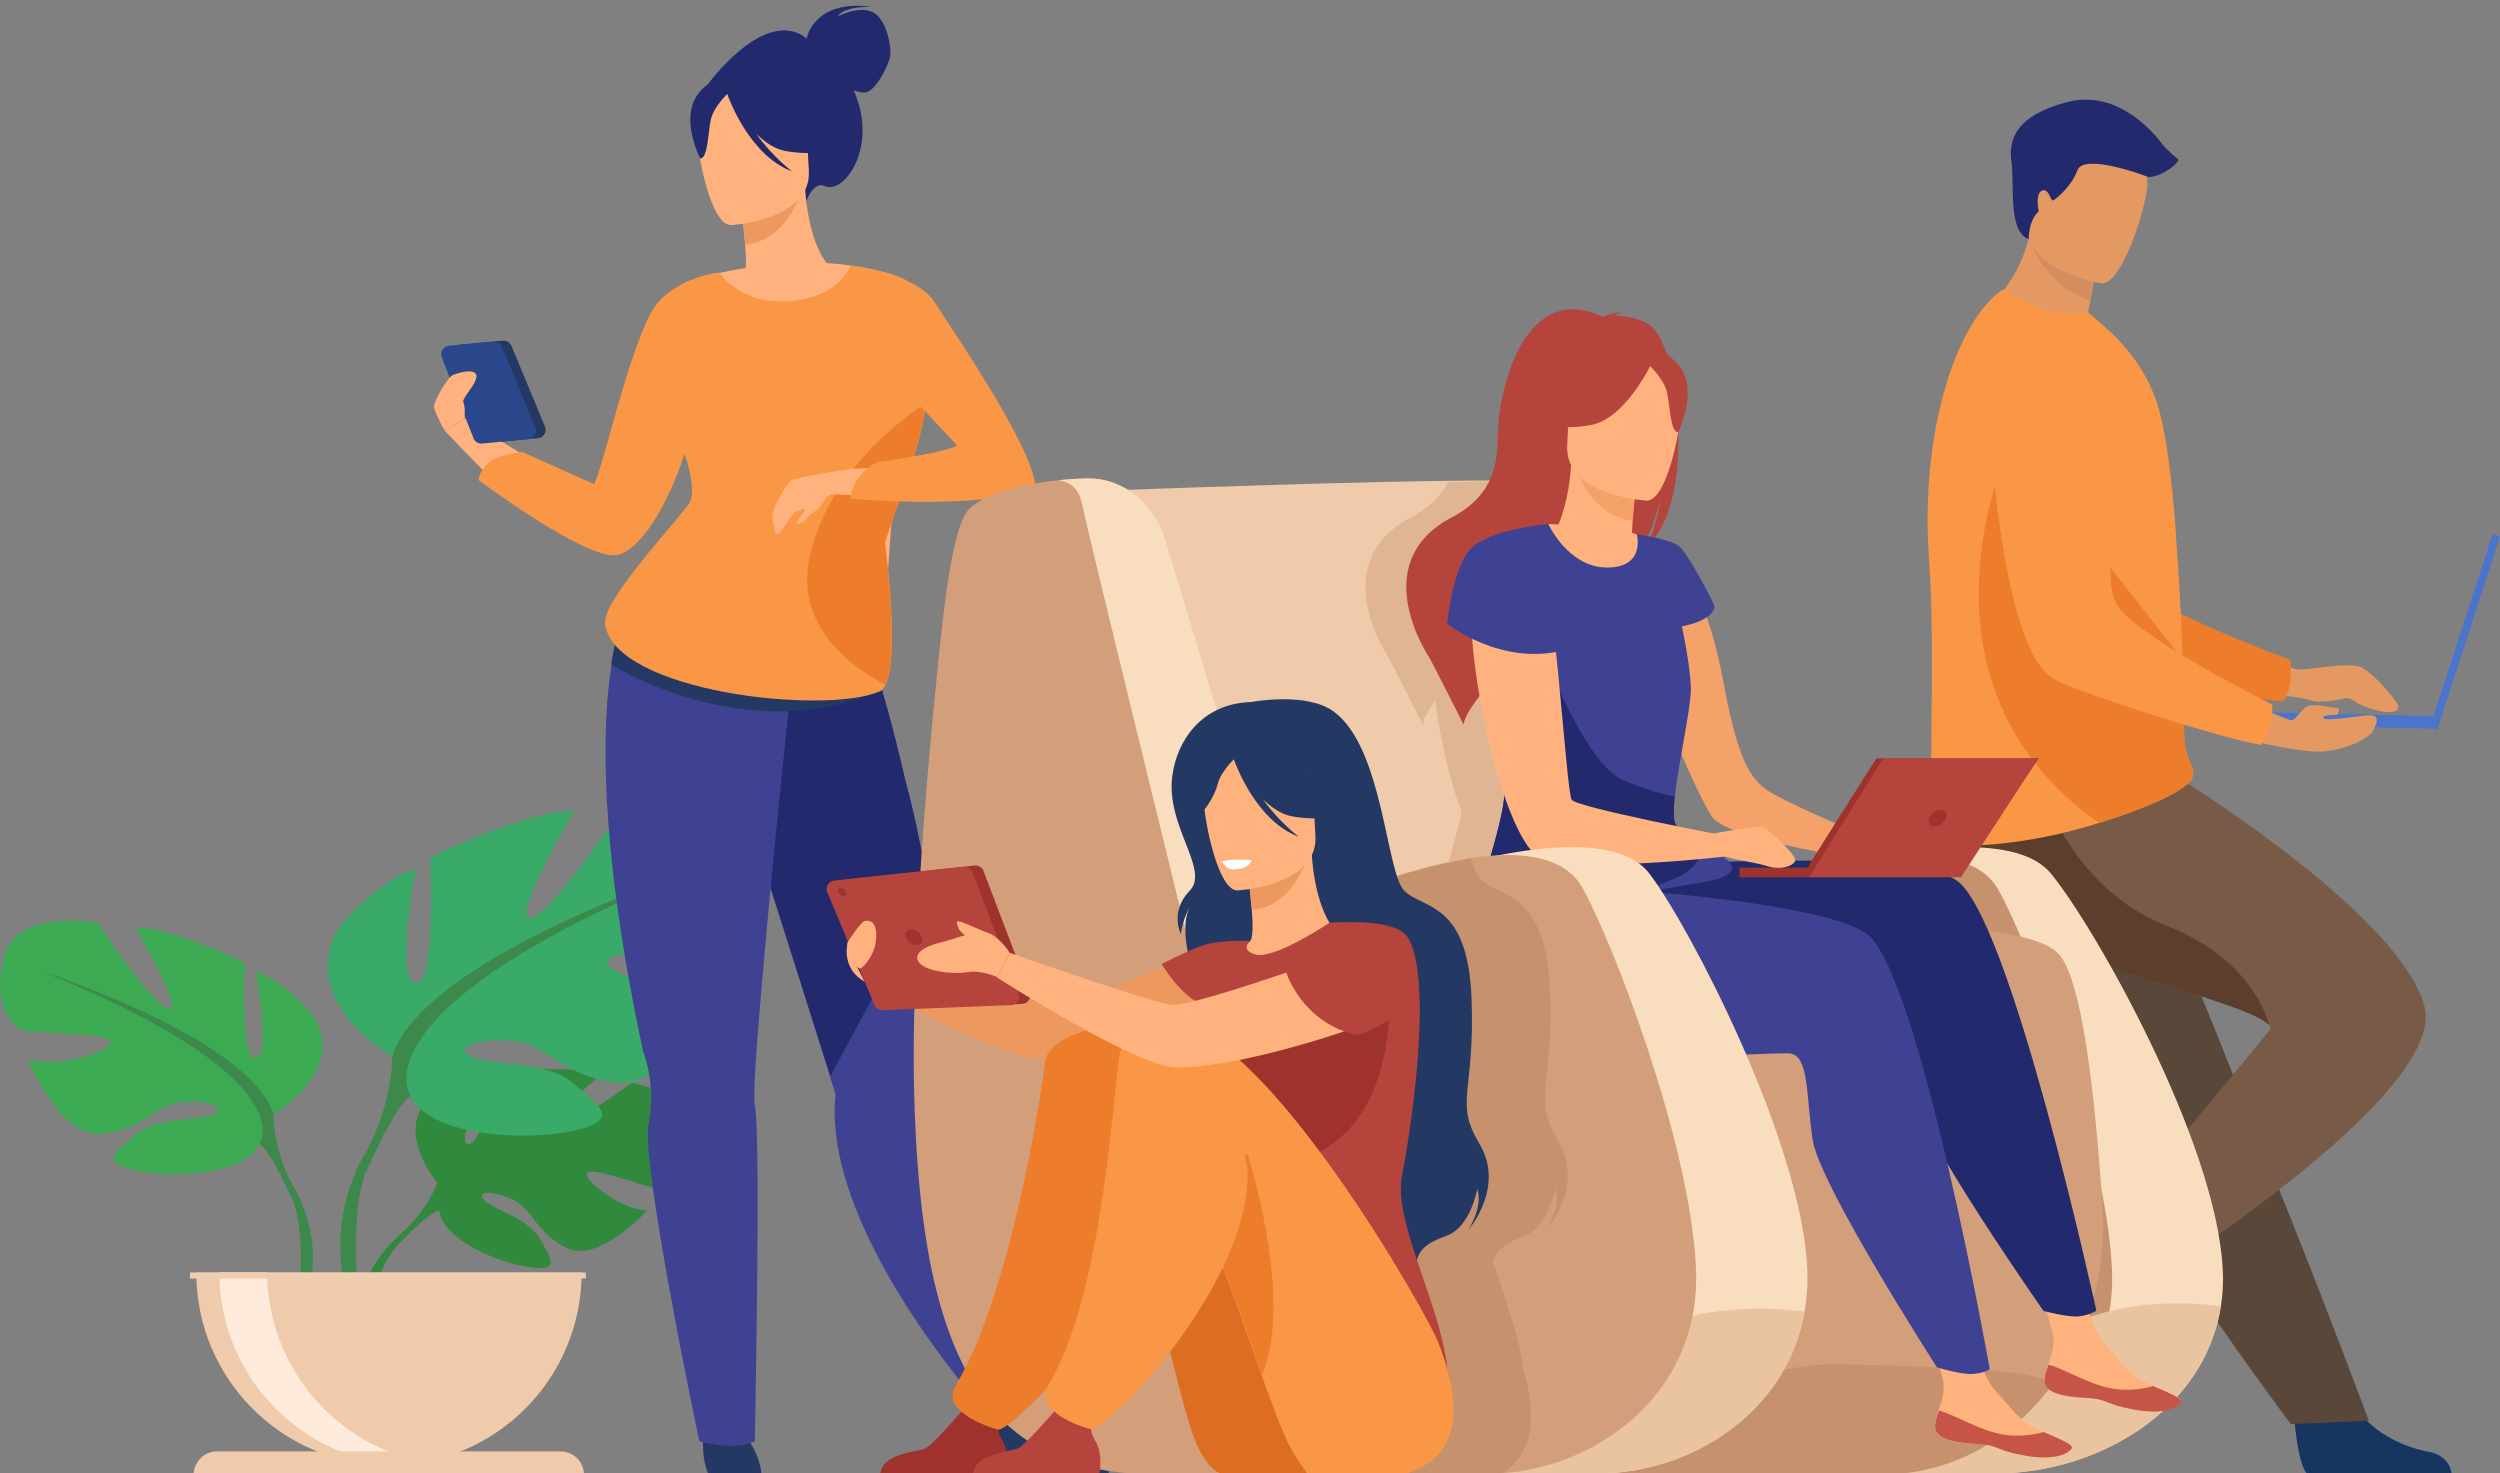 <?xml version="1.0" encoding="utf-8"?>
<!-- Generator: Adobe Illustrator 21.0.0, SVG Export Plug-In . SVG Version: 6.00 Build 0)  -->
<svg version="1.1" id="Layer_1" xmlns="http://www.w3.org/2000/svg" xmlns:xlink="http://www.w3.org/1999/xlink" x="0px" y="0px"
	 viewBox="0 0 833 490.8" style="enable-background:new 0 0 833 490.8;" xml:space="preserve">
<rect x="0" y="0" width="833" height="490.8" fill="#808080" stroke="none"/>
<style type="text/css">
	.st0{fill:#31893E;}
	.st1{fill:#3CAA53;}
	.st2{fill:#3D894B;}
	.st3{fill:#39AA67;}
	.st4{fill:#EFCBAB;}
	.st5{fill:#FFEBDC;}
	.st6{fill:#EFCDAF;}
	.st7{fill:#163560;}
	.st8{fill:#E49963;}
	.st9{fill:#ED7D2B;}
	.st10{fill:#594739;}
	.st11{fill:#775B46;}
	.st12{fill:#5B3E2B;}
	.st13{fill:#F99746;}
	.st14{fill:#D68D5D;}
	.st15{fill:#4A75CB;}
	.st16{fill:#23296D;}
	.st17{fill:#233862;}
	.st18{fill:#3F4293;}
	.st19{fill:#FFB27D;}
	.st20{fill:#ED985F;}
	.st21{fill:#2B478B;}
	.st22{fill:#F9DDBF;}
	.st23{fill:#C6916D;}
	.st24{fill:#EAC3A0;}
	.st25{fill:#E0B594;}
	.st26{fill:#D39E7A;}
	.st27{fill:#F4A269;}
	.st28{fill:#C65447;}
	.st29{fill:#B5453C;}
	.st30{fill:#9E332E;}
	.st31{fill:#DD6D22;}
	.st32{fill:#FFFFFF;}
</style>
<g>
	<path class="st0" d="M145.7,394.1c0,0-15.6-18.2-1-29.8c0,0,10.7-6.5,19.4-6c0,0-12.4,20.7-8.4,22.8c4,2.1,12.1-24.1,12.1-24.1
		s24.4-2.4,32.2,1.4c0,0-20.8,17-16.4,18.1c4.4,1,26.9-15.7,26.9-15.7s22.7,3.9,21.5,17.7c-1.2,13.8-9,18.1-12.5,17.7
		c-3.4-0.4-23.5-8-24-5.2c-0.4,2.8,11.7,12,20.1,12.4c0,0-16,17.6-26.6,12.5s-11.5-13.2-18.2-16.2c-6.6-3-12.3-3-9.5,0.1
		c2.7,3.1,14.7,6.1,18.5,12.8c3.8,6.7,7.2,11.2-3.8,9.6c-11-1.7-28.9-9.7-29.6-18.9C145.7,394.1,145.7,394.1,145.7,394.1z"/>
	<g>
		<path class="st0" d="M220.9,378.9c0,0-61.6-2.4-75.2,15.2c0,0-3,9-12.3,17.2l-1.4,3.9c0,0,10.7-11.3,14.5-11.9
			C146.5,403.3,140.6,381.5,220.9,378.9z"/>
		<path class="st0" d="M133.5,411.3c0,0-13.2,9.8-14.1,27.2l2.4,0.2c0,0,4.2-18.1,11.9-25.1C141.2,406.6,133.5,411.3,133.5,411.3z"
			/>
	</g>
</g>
<g>
	<path class="st1" d="M91.1,371.2c0,0,24.8-13.9,13.3-32.8c0,0-9.3-11.6-19.2-14.6c0,0,5.3,28.2,0,28.8c-5.3,0.7-3.6-31.8-3.6-31.8
		s-26.2-12.6-36.4-11.6c0,0,16.2,27.5,10.9,26.8s-23.5-28.5-23.5-28.5s-26.8-5-31.1,10.9c-4.4,16,2.5,24,6.5,25s29.5,0.7,28.8,4
		S18.9,356,9.3,353c0,0,10.6,26.2,24.5,24.8c13.9-1.3,18.2-9.9,26.8-10.6s14.9,1.7,10.6,4s-18.9,0.8-25.8,6.7
		c-7,5.9-12.6,9.6,0.3,12.2c12.9,2.7,36.1,1,40.7-8.9C91.1,371.2,91.1,371.2,91.1,371.2z"/>
	<g>
		<path class="st2" d="M13.6,323.5c0,0,69.6,22.5,77.5,47.7c0,0-0.3,11.3,6.6,24.2v5c0,0-7.3-16.9-11.3-19.2
			C86.5,381.1,102.1,359.3,13.6,323.5z"/>
		<path class="st2" d="M97.8,395.4c0,0,10.7,16.3,4.6,36.1l-2.8-0.7c0,0,2.7-21.8-2.9-32.8S97.8,395.4,97.8,395.4z"/>
	</g>
</g>
<path class="st3" d="M130.7,352c0,0-32.8-18.3-17.5-43.2c0,0,12.2-15.3,25.3-19.2c0,0-7,37.1,0,38s4.8-41.9,4.8-41.9
	s34.5-16.6,48-15.3c0,0-21.4,36.2-14.4,35.4c7-0.9,31-37.6,31-37.6s35.4-6.6,41,14.4c5.7,21-3.5,31.4-8.7,32.8
	c-5.2,1.3-38.9,0.9-38,5.2c0.9,4.4,23.6,11.4,36.2,7.4c0,0-14,34.5-32.3,32.8s-24-13.1-35.4-14s-19.7,2.2-14,5.2
	c5.7,3.1,24.9,1,34.1,8.8c9.2,7.8,16.6,12.6-0.4,16.1s-47.6,1.3-53.7-11.8C130.7,352,130.7,352,130.7,352z"/>
<g>
	<path class="st2" d="M232.9,289.1c0,0-91.7,29.7-102.2,62.9c0,0,0.4,14.8-8.7,31.9v6.6c0,0,9.6-22.3,14.8-25.3
		C136.8,365.1,116.3,336.3,232.9,289.1z"/>
	<path class="st2" d="M121.9,383.9c0,0-14.1,21.5-6.1,47.6l3.6-1c0,0-3.5-28.8,3.9-43.3C130.8,372.8,121.9,383.9,121.9,383.9z"/>
</g>
<path class="st4" d="M129.6,488.2c35.4,0,64.2-28.7,64.2-64.2H65.4C65.4,459.5,94.1,488.2,129.6,488.2z"/>
<path class="st5" d="M145.3,487.7c-2.6,0.3-5.3,0.5-8,0.5c-35.4,0-64.2-28.7-64.2-64.2H89C89.2,456.8,113.7,483.8,145.3,487.7z"/>
<path class="st4" d="M194.6,491.5H64.5l0,0c0-4.4,3.5-7.9,7.9-7.9h114.3C191.1,483.6,194.6,487.1,194.6,491.5L194.6,491.5z"/>
<rect x="63.3" y="424" class="st6" width="131.9" height="2"/>
<path class="st7" d="M764.2,469.7c0,0,1.3,21.4,5.5,21.8c0.6,0,21,0,21,0l26.2-0.2c0,0-0.2-6.3-7.8-7.6c-7.6-1.3-20.4-6.7-25.1-16.8
	C779.1,456.3,764.2,469.7,764.2,469.7z"/>
<path class="st8" d="M750.3,216.1c0,0,12.3,7,15.8,7s17-2.6,20.8-0.7c3.8,1.9,10.6,9.7,11.9,12.2c2.3,4.6-9.3,2.6-14.8-1.3
	c-0.8-0.6-1.8-0.8-2.7-0.6c-2.8,0.6-8.7,1.7-11.6,0.6c-3.8-1.4-24-3-24-3L750.3,216.1z"/>
<path class="st9" d="M656.3,120.5c0,0,12.8,91,34,99.1c10.5,4,56.7,13.1,70.4,14.1c0,0,3.3-2.7,2.5-13.8c0,0-48.4-17.8-55.3-27.4
	c-10.2-14.4,6.4-58.8-6.5-72.3C688.5,106.6,666.9,100.8,656.3,120.5z"/>
<path class="st10" d="M660.6,312.2c3.7,6.3,8.1,12.3,12.5,17.9c13.8,17.4,28.7,31.7,31.3,45.2c0.5,2.7,1.3,5.6,2.4,8.7
	c1.1,3.1,2.4,6.4,4,9.7c5.8,12.7,14.6,26.9,23.3,39.8c15.1,22.3,29.2,41,29.2,41l26-1.1c-1-2.6-12.4-33.4-27.5-71.1
	c-6.2-15.3-12.7-31.6-19-47.3c-0.8-2.1-1.7-4.2-2.5-6.3c-1.9-4.8-3.8-9.5-5.7-14.1C720.4,299.2,709,271,709,271s-56.9-21.6-62.8-7.6
	C641.4,275,645.3,286.3,660.6,312.2z"/>
<path class="st7" d="M704,408.5c0,0-18.1,11.6-16.3,15.4c0.2,0.5,10.2,18.4,10.2,18.4l12.9,22.8c0,0,5.4-3.2,2.9-10.5
	c-2.6-7.3-4.1-21.1,2.5-30.1C723,415,704,408.5,704,408.5z"/>
<path class="st11" d="M712.9,428.9c0,0-11.3-10-13.3-17.3c0,0,46.5-55.8,56.6-68.3c0.5-0.6,0.3-1.2-0.3-1.9
	c-7.6-8.6-92.3-26.1-103.4-43.3c-3.8-5.9-6-11.6-7.2-16.5c-2.5-10.5-0.5-17.8-0.5-17.8l84.6-2.4c0,0,70.4,43.9,78.4,73.8
	C815.9,365.1,712.9,428.9,712.9,428.9z"/>
<path class="st12" d="M756,341.5c-7.6-8.6-92.3-26.1-103.4-43.3c-3.8-5.9-6-11.6-7.2-16.5V271l36-5.7c0,0,10.2,31.4,40.4,43.1
	C750.1,319.5,755.4,339,756,341.5z"/>
<path class="st8" d="M706.3,114.8c-17.1,4.4-45.5-11.4-45.5-11.4s11-7.4,15.1-23.7c0.2-0.8,0.4-1.7,0.6-2.5c1.8-0.4,5.2-1.1,8.8-1.9
	L698.4,87c0,0-0.3,4.9-1.9,13.2c-0.3,1.5-0.6,3-1,4.7C702.5,109.2,706.3,114.8,706.3,114.8z"/>
<path class="st13" d="M642.7,185.7c2.5,33-0.8,83.1,2,91.8c2.4,7.5,29.7,3,40.7,0.5c4-0.9,8.9-2.2,14-3.8
	c14.1-4.4,29.5-10.6,31.1-15.2c0.1-0.2,0.1-0.4,0.2-0.5c0.2-0.7,0.1-1.3,0-1.9c-0.5-2.4-2.7-4.9-2.9-10.7
	c-0.3-6.5-0.2-14.2-0.5-22.5c0-0.9,0-1.9-0.1-2.9v-0.3c0-0.2,0-0.4,0-0.5c-0.2-9.2-0.7-18.9-1.3-28.5c-0.4-6-0.8-12-1.2-17.7
	c-1.2-14.8-2.9-27.9-5.1-36.2c-3.6-13.5-11.5-22.4-18.7-28.8l-5.2-4.5c-5.8,1.3-12.7,0.4-18.9-2.5c-6.7-3.2-9-5.5-10.2-4.6
	C651,108.7,639.9,145.4,642.7,185.7z"/>
<path class="st9" d="M699.4,274.2c14.1-4.4,29.5-10.6,31.1-15.2c0.1-0.2,0.1-0.4,0.2-0.5c0-0.6,0-1.3,0-1.9
	c-0.5-2.4-2.7-4.9-2.9-10.7c-0.3-6.5-0.2-14.2-0.5-22.5c0-0.9,0-1.9-0.1-2.9v-0.3c0-0.2,0-0.4,0-0.5l-57-72.6
	C670.1,147,631.8,226.7,699.4,274.2z"/>
<path class="st14" d="M698.4,87c0,0-0.3,4.9-1.9,13.2c-12.8-4.1-18.6-15.7-20.5-20.5c0.2-0.8,0.4-1.7,0.6-2.5
	c1.8-0.4,5.2-1.1,8.8-1.9L698.4,87z"/>
<path class="st8" d="M700.1,94.4c0,0-27.8-4.6-24.7-21.9c3.2-17.3,1.7-29.5,19.6-27.3c17.9,2.2,20.1,9.5,20.5,15.5
	C715.9,66.6,707.4,95.1,700.1,94.4z"/>
<g>
	
		<rect x="787.5" y="209.2" transform="matrix(0.309 -0.951 0.951 0.309 367.337 926.617)" class="st15" width="67.6" height="2.6"/>
	
		<rect x="774.6" y="204.7" transform="matrix(2.135104e-02 -1 1 2.135104e-02 520.043 1011.535)" class="st15" width="4.2" height="70.9"/>
</g>
<path class="st8" d="M742.6,245c0,0,22.8,6,31.3,5.4s15.6-4.7,16.7-6.8c1.1-2.1,3.3-5.9-2.5-5.2s-13.8,1.9-14,0.8
	c-0.2-1.1,4.7-1,4.7-1s1.5-2.2-0.4-2.3s-7.4-1.6-9.5-0.6s-4,4.8-5.5,4.7c-1.5-0.2-19.1-7.9-19.1-7.9L742.6,245z"/>
<path class="st13" d="M661.9,124.2c0,0,2.7,91.8,22.9,102.3c10,5.1,54.9,19.3,68.4,21.7c0,0,3.6-2.3,4-13.4c0,0-46.2-23-51.9-33.4
	c-8.6-15.4,12.8-57.7,1.5-72.6C695.5,114,674.7,105.8,661.9,124.2z"/>
<path class="st16" d="M676,79.7c0,0-0.3-5.9,3.3-9.3c0,0-1.3-5.9,1.1-6.9c2.4-1,2.8,4,3.9,3.2c1.1-0.8,5.9-4.5,7.9-10
	c2.1-5.5,20.9,1.2,23.1,2.1c2.2,1,9.3-2.6,10.6-5.6c0,0-3.9-3.1-5.7-5.5S706.1,29.5,688.8,34s-19.6,12.7-18.6,19.8
	C671.3,60.9,668.9,77.3,676,79.7z"/>
<path class="st17" d="M152.7,114.9l14.9-1.4c1.2-0.1,2.3,0.6,2.8,1.7l11.2,27c0.7,1.7-0.4,3.6-2.3,3.8l-15.5,1.5
	c-1.2,0.1-2.4-0.6-2.8-1.7l-10.6-27C149.8,116.9,150.9,115.1,152.7,114.9z"/>
<path class="st18" d="M341,471.5l-7.9,4.2c0,0-42.6-45.2-52.9-88.5c-1.8-7.7-2.6-15.4-1.8-22.6c0,0-0.6-2-1.7-5.4
	c0-0.2-0.1-0.3-0.1-0.5c-0.5-1.5-1-3.3-1.7-5.3c-2.1-6.6-4.9-15.5-8.1-25.7c-7.4-23.5-24.4-76.5-31.6-98.5l52.1-18.8
	c0,0,5.9,13.5,14.4,50.2c1.3,4.8,2.6,10.1,3.8,15.8c1.4,6.5,2.7,13.7,3.8,21.4c1.8,13.1,3,27.8,3.1,43.9c0,6.6-0.1,13.4-0.5,20.4
	c-0.3,5.1,0.5,12,1.9,19.8C320.5,417.4,341,471.5,341,471.5z"/>
<path class="st17" d="M369.6,491.5h-42.1c0,0-1.6-6.7,1.2-11.3c2.4-4,1.5-6.3-0.3-9.7c1.9,0.8,4.4,1.5,7.1,1.3
	c2.1-0.1,4.3-1.1,6.3-2.2c1.8,2.1,9.6,10.9,12,12.6C356.4,484.2,368.7,483.5,369.6,491.5z"/>
<path class="st16" d="M309.4,297.6l-32.7,61c-0.5-1.5-1-3.3-1.7-5.3c-2.1-6.6-4.9-15.5-8.1-25.7c-7.4-23.5-24.4-76.5-31.6-98.5
	l52.1-18.8c0,0,5.9,13.5,14.4,50.2c1.3,4.8,2.6,10.1,3.8,15.8C307,282.8,308.3,289.9,309.4,297.6z"/>
<path class="st19" d="M167.6,163.1c-0.3,0.2-12.7-12.5-19.4-19.6l6.7-4.1l36.5,22.9L167.6,163.1z"/>
<path class="st17" d="M234.4,478.3c0,0-1,7.2,1.8,13.2h17.5c0,0,0.1-5.2-4.3-11.7C244.9,473.2,234.4,478.3,234.4,478.3z"/>
<path class="st16" d="M268.8,12.8c0.2-1.2,3.2-13.1,21.8-10.5c0,0-9.2-0.5-11.5,3.2c0,0,7-3.8,11.8-1.4c4.7,2.5,6.2,11.8,5.7,14.7
	s-4.9,11.7-8.2,12c-1.3,0.1-2.6-0.2-3.9-0.7c0.6,1.5,1.2,3.1,1.7,4.8c4.7,16.4-5.4,29.8-11.4,27.1c-3.8-1.7-6.1,4.9-6.1,4.9
	l-33.3-38.1C235.3,28.7,254.7,1.7,268.8,12.8z"/>
<path class="st19" d="M234.7,115.1c4.3,3,9.8,5.5,16.6,7.1c25.6,5.9,35.5-15.8,39.2-30.6c-3.5-2-6.8-2.4-8.7-2.7
	c-1.9-0.2-3.8-0.4-5.4-0.4c-2.9-2.2-7.2-11.2-8.1-25.3l-1.2,0.3L246.9,69c0,0,0.9,6.4,1.4,12.5c0.4,4.8,0.4,9.3-0.5,10.4
	c-1.6,0.3-2.5,0.6-2.5,0.6l0,0C245,92.9,239.1,102.6,234.7,115.1z"/>
<path class="st20" d="M246.9,69c0,0,0.9,6.4,1.4,12.5c11.5-1.1,16.8-12,18.8-18L246.9,69z"/>
<path class="st19" d="M243.5,75c0,0,27.2-1.5,26-18.4s1.5-28.5-15.9-28.3s-20.3,6.9-21.3,12.7S236.3,75,243.5,75z"/>
<path class="st16" d="M232.4,31.6c3.8-5.4,7.1-4.5,9-3.1c14.3-9.2,24.7,2.2,24.7,2.2C268.7,42.6,278,49,278,49s-4.7,3.4-16.3,1.3
	c-3.5-0.6-6.8-2.9-9.7-5.7c5.2,7.4,11.9,12.5,11.9,12.5c-14.1-5.3-20.9-23.9-21.6-25.8c-1.6,1.6-4.6,5.1-5.4,8.3
	c-1,4.4-1,13.3-3.6,13.2C233.2,52.7,226.6,39.7,232.4,31.6z"/>
<path class="st19" d="M239.1,91.1c0,0,44.3-10.8,63.5,5.1L293,230.4l-86.6-20.9c0,0,2.4-8.5,19-31.1S234.8,122.7,239.1,91.1z"/>
<path class="st18" d="M264.9,215.5c0,0-0.1,0.5-0.1,1.3c0,0.4-0.1,0.8-0.1,1.3c-0.4,3.5-1.1,10.2-2,18.8
	c-2.4,22.8-6.1,59.3-8.6,88.2c-2,22.6-3.3,40.4-2.6,43.3c2.1,8.6,0,111.8,0,111.8c-7.4,3.5-18.5,0-18.5,0s-19.6-92.9-16.9-105.9
	c2.7-12.9-1.8-23.9-1.8-23.9c-15.2-70.9-13.6-110.2-10.5-129c0.9-5.5,1.9-9.2,2.6-11.5c0.6-1.9,1-2.8,1-2.8
	C240.9,198.1,264.9,215.5,264.9,215.5z"/>
<path class="st17" d="M293,230.4c-10.3,4.3-20.6,6.2-30.4,6.6c-8.9,0.3-17.4-0.7-25-2.4c-16.6-3.6-29.3-10.3-34-13.2
	c0.9-5.5,1.9-9.2,2.6-11.5c10.2-7.3,35.5-0.3,56.1,7.4c0.7,0.3,1.5,0.6,2.2,0.8C280.4,224.2,293,230.4,293,230.4z"/>
<path class="st13" d="M308.6,134.5c-2.1,16.1-10.7,35.9-13.7,46.5c0,0,5.1,36.9,0.2,47.1c-0.6,1.2-1.2,2-2.1,2.3
	c-18.1,7.9-88.4,0.2-91.4-22.5c-1.1-8.2,26.8-37.2,28.4-40.8c0.7-1.5,1.4-6.2-1.9-15.9c-4.6,14.3-13.2,30.8-21.8,33.6
	c-9.5,3.1-46.8-24.8-46.8-24.8s-0.2-3.4,4.5-6.6c3-2.1,10-2.8,10-2.8l23.9,10.7c3-5.1,10.5-40.6,18.8-56.7c6.3-12.1,23-13.8,23-13.8
	s7,11.1,23.8,9.5c16.9-1.6,19.9-11.9,19.9-11.9s15,2,19.6,5.7C303.9,94.9,311.4,113.4,308.6,134.5z"/>
<path class="st9" d="M294.8,181c0,0,5.1,36.9,0.2,47.1c-13.2-6.6-30.3-20.9-25.1-43.1c7.6-32.4,38.6-50.5,38.6-50.5
	C306.4,150.7,297.9,170.4,294.8,181z"/>
<path class="st19" d="M283.6,156.2c0,0-18.7,2.7-20.2,4.1c-1.5,1.4-6.7,9.5-6,12.3c0.6,2.8,0.6,5.7,1.7,5.5s4.9-7.4,6.3-7.7
	s2.6-1.3,2.8-0.7c0.2,0.6-2.9,3.7-2.7,4.5c0.2,0.9,2.5-0.1,3.6-1.8s3.8-2.5,4.2-3.5c0.4-1,2.3-4.5,4.8-4.3
	C280.5,164.9,283.6,156.2,283.6,156.2z"/>
<polygon class="st19" points="301.8,155.5 283.6,156.2 277.3,164.7 302.1,165.6 "/>
<path class="st13" d="M283.6,88.6c0,0,21.7,2.6,27.7,11.9c7.6,11.8,34.3,50.8,33.7,62.6c0,0-16.6,6.6-61.4,3.1c0,0-0.8-6.8,8.6-12.2
	c0,0,24-3.3,26.7-5.6l-17.8-19L283.6,88.6z"/>
<path class="st21" d="M149.5,115.2l14.9-1.4c1.2-0.1,2.3,0.6,2.8,1.7l11.2,27c0.7,1.7-0.4,3.6-2.3,3.8l-15.5,1.5
	c-1.2,0.1-2.4-0.6-2.8-1.7l-10.6-27C146.6,117.2,147.7,115.4,149.5,115.2z"/>
<path class="st19" d="M148.2,143.5c0,0-3.9-6.8-3.6-8.4c0.3-1.7,4.4-9.4,6.4-10.2c3.7-1.4,9-2.2,7.5,1.7c-0.9,2.6-4.7,6.3-4.1,7.5
	c0.7,1.2,0.4,5.3,0.4,5.3L148.2,143.5z"/>
<path class="st22" d="M740,435.2c-5.3,34.1-40.1,55.8-75.8,55.8h-70.7l5.5-198.8c0,0,67.5-21.6,84.4-1.1
	c14.8,18,55.1,89.5,57.2,131.7C740.9,427.2,740.6,431.3,740,435.2z"/>
<path class="st23" d="M552.4,313.3c0,0,95.4-48.7,113.4-16.9c9.6,16.9,36,84.2,37.9,126.5C705.6,464,670,491,633.4,491h-65
	L552.4,313.3z"/>
<path class="st4" d="M570.3,340.3c-0.8,4.1-8.5,8-20,11.4c-2,0.6-4.2,1.2-6.4,1.8c-39,10-108.1,15.5-114.7,12.6
	c-9.1-4.1-64.9-202.5-64.9-202.5s53.3-2,95.6-3c14.5-0.3,27.7-0.5,37-0.5c1.1,0,2.2,0.1,3.2,0.2c4,0.6,7,2.3,9.4,4.8
	c6.8,7.3,8.5,21.8,14.8,37.8c6.2,15.8,13.9,35.5,21.2,55.1c1.9,5,3.7,10.1,5.5,15c0.5,1.4,1,2.8,1.5,4.2
	C563.3,307.3,571.6,333.6,570.3,340.3z"/>
<path class="st24" d="M740,435.2c-5.3,34.1-40.1,55.8-75.8,55.8h-34.7C652.7,475.3,673.6,427,740,435.2z"/>
<path class="st25" d="M552.6,277.2c-1.8-0.3-4.1-0.7-6.7-1.1c-0.5-0.6-1-1.1-1.2-1.7c-1-2.3-0.3-8.9,0.9-16.4
	c-7.3-19.6-14.9-39.3-21.2-55.1c-6.3-16-8-30.5-14.8-37.8c-2.4-2.6-5.4-4.2-9.4-4.8c-5.6,0.1-11.6,0.2-17.7,0.3
	c-2.2,4.3-5.9,8.4-12.4,11.8c-28.9,15.2-7.5,46.6-7.5,46.6c0.2,0.1,11.5,22.5,11.5,22.5c0-1.6,1.5-4.4,4.1-7.9
	c1.9,13.4,5,27.1,8.8,36.9c-2,10.3-7.3,25.7-10.1,37.5c-2.2,9.4-2.9,16.5,0.8,16.8c0.4,0,0.9,0,1.4,0c-0.2,3.3,0.4,6.7,2.3,10.3
	c7.2,14,42.1,16.5,69.1,16.6c11.5-3.4,19.2-7.2,20-11.4C571.6,333.6,563.3,307.3,552.6,277.2z"/>
<path class="st26" d="M684.4,460.5c-13.6,19-34.6,31.1-57.9,30.7l-100.2,0.1h-48l54-178c0,0,136.8-13.6,153.6,4.5
	c7.8,8.4,12.2,46.6,14.7,85C701.9,424.6,695.6,444.8,684.4,460.5z"/>
<path class="st23" d="M684.4,460.5c-13.6,19-34.6,31.1-57.9,30.7l-100.2,0.1c11.8-9.9,48.9-38,88.6-36.7
	C644.9,455.6,668.8,455.2,684.4,460.5z"/>
<path class="st27" d="M561.1,188.8c0,0,8.3,12.3,13.1,38.2c4.2,22.7,7.8,31.1,13.8,35.7c6,4.7,39.5,18.4,39.5,18.4L625,287
	c0,0-49.1-6.7-54.6-14.9c-5.5-8.2-26.5-56.6-24.9-67.8C547.2,193.1,561.1,188.8,561.1,188.8z"/>
<g>
	<path class="st19" d="M681.3,459.4c-0.4,4.8,6.2,5.9,13.9,6.3s5.4,2,16,3.9s14.8-1,15.6-2.4c0.7-1.3-4.2-3.2-9.5-5.5
		c-0.7-0.3-1.3-0.6-2-0.9c-5.9-2.6-9.2-7.9-13.8-12.8c-4.4-4.6-8.5-19.5-8.5-19.5l-14.4-3.1c0,0,4,13.4,5.4,19.1
		c0.8,3.4-0.4,7.1-1.5,10C682,456.1,681.4,457.7,681.3,459.4z"/>
	<path class="st28" d="M695.2,465.8c7.7,0.4,5.4,2,16,3.9s14.8-1,15.6-2.4c0.7-1.3-4.2-3.2-9.5-5.5l-0.1,0.1c0,0-7.4,2.5-16,0.2
		c-7-1.9-13.8-6.1-18.6-7.4c-0.6,1.6-1.2,3.1-1.3,4.8C680.8,464.2,687.5,465.4,695.2,465.8z"/>
</g>
<path class="st16" d="M538.2,289c0,0,95.5-7.2,113.5,4.2c18,11.3,46.8,143.5,46.8,143.5s-1.8,1.4-5.8,1.9
	c-3.7,0.4-11.8-1.8-11.8-1.8s-41.4-59.1-44.3-74c-2.9-14.9-2.2-28.2-8.9-28.5c-6.6-0.4-89.5,10.1-102-12s-2.2-43.9-2.2-43.9
	L538.2,289z"/>
<g>
	<path class="st19" d="M644.7,474.8c-0.4,4.8,6.2,5.9,13.9,6.3s5.4,2,16,3.9s14.8-1,15.6-2.4c0.7-1.3-4.2-3.2-9.5-5.5
		c-0.7-0.3-1.3-0.6-2-0.9c-5.9-2.6-9.2-7.9-13.8-12.8c-4.4-4.6-8.5-19.5-8.5-19.5l-14.4-3.1c0,0,4,13.4,5.4,19.1
		c0.8,3.4-0.4,7.1-1.5,10C645.5,471.5,644.9,473.1,644.7,474.8z"/>
	<path class="st28" d="M658.7,481.1c7.7,0.4,5.4,2,16,3.9s14.8-1,15.6-2.4c0.7-1.3-4.2-3.2-9.5-5.5l-0.1,0.1c0,0-7.4,2.5-16,0.2
		c-7-1.9-13.8-6.1-18.6-7.4c-0.6,1.6-1.2,3.1-1.3,4.8C644.3,479.5,651,480.7,658.7,481.1z"/>
</g>
<path class="st18" d="M519.5,295c0,0,84.8,4,102.3,16S663,456.2,663,456.2s-1.8,1.4-5.8,1.6c-3.7,0.3-11.8-2.2-11.8-2.2
	s-39.1-60.7-41.4-75.7c-2.3-15-1.1-28.2-7.7-28.9c-6.6-0.6-89.8,6.6-101.5-16C483.1,312.5,519.5,295,519.5,295z"/>
<path class="st29" d="M549.7,108.3c-3.8-2.5-8.4-3-11.7-3.1c0.9-0.8,2.6-1,2.6-1c-2-0.4-6.7,1.3-6.7,1.3
	c-27.6-12.8-34.8,28.6-34.8,38.3c-0.1,9.7-0.7,20.9-15.4,28.6c-28.9,15.2-7.5,46.6-7.5,46.6c0.2,0.1,11.5,22.5,11.5,22.5
	c-0.2-7.9,38.6-46.7,58.3-57.8c5-6.4,7.5-18.2,7.6-19.2c-1.4,9.4-3.4,14.6-5,17.5C565.4,168.4,559.7,114.9,549.7,108.3z"/>
<path class="st19" d="M515.9,174.6c0,0,7.5,0.3,15.4,1.1c5.4,0.5,11.1,1.1,14.1,2.4c7.5,3.1,6.7,16.4-9,13.9
	S514.8,178.5,515.9,174.6z"/>
<path class="st19" d="M544.8,184.2c0.1,0,2.2,11.4-8,10.9c-6.7-0.3-21.3-8.5-20-14.2c0.6-2.7,5.7-9.9,6.7-26.1l1.2,0.3l20.6,5.5
	c0,0-0.9,6.5-1.3,12.7C543.6,178.6,543.6,183.6,544.8,184.2z"/>
<path class="st27" d="M545.3,160.7c0,0-0.9,6.5-1.3,12.7c-11.7-1.1-17.2-12.2-19.3-18.3L545.3,160.7z"/>
<path class="st29" d="M522.7,152.7c0,0-5.5-10.1-6.4-18.5c-0.7-6,3.8-27.7,25.6-23.1c0,0,6.4,1.1,12.1,5.5c4.6,3.5,11,11,2,29.6
	l-2.4,6.3L522.7,152.7z"/>
<path class="st19" d="M548.8,166.8c0,0-27.7-1.4-26.6-18.6c1.1-17.2-1.7-29,16.1-28.9c17.7,0.2,20.7,7,21.8,12.8
	C561.1,138,556.1,166.7,548.8,166.8z"/>
<path class="st29" d="M551,119.7c0,0-8.9,19.7-20.8,21.9c-11.8,2.2-16.7-1.2-16.7-1.2s9.4-6.5,12.1-18.7
	C525.6,121.7,545.9,109.7,551,119.7z"/>
<path class="st29" d="M549,121.2c0,0,5.4,4.9,6.4,9.4c1.1,4.5,1.1,13.6,3.8,13.4c0,0,6.6-13.4,0.7-21.6
	C553.6,113.8,549,121.2,549,121.2z"/>
<path class="st18" d="M576.6,290.5c-2.2,2.7-9.2,3.5-16.7,4.7c-5.9,1-12.1,2.2-16.5,4.8c-10,5.9-42.6,25.7-52.2,24.8
	c-3.7-0.3-3-7.4-0.8-16.8c3.5-14.8,10.9-35.4,10.9-44.4c0-4.9,1.6-16.5,3.8-29.7c0.2-1.1,0.4-2.1,0.5-3.2
	c4.3-25.7,10.3-56.1,10.3-56.1s6.6,14.5,19.6,14.5c12.9,0,9.9-11,9.9-11s11.8,1.4,14.6,4.4s9.9,16,11.3,19.5c0,0,0.3,4.5-10.9,6.7
	c0,0,2.7,12.2,3,20.4c0.2,6-4.1,24.9-5.4,36.6c-0.4,4.2-0.5,7.4,0.2,8.9c0.9,1.9,3.7,3.8,6.8,5.6
	C571.4,283.8,579.2,287.3,576.6,290.5z"/>
<path class="st16" d="M565.1,280.1c7.2,12.2-19.4,15.9-23.8,18.5c-10,5.9-40.5,27.1-50.1,26.2c-3.7-0.3-3-7.4-0.8-16.8
	c3.5-14.8,10.9-35.4,10.9-44.4c0-4.9,1.6-16.5,3.8-29.7l11.5-11.1c0,0,12.3,31.9,24.1,37.1c6.2,2.7,12.6,4.5,17.3,5.6
	c-0.4,4.2-0.5,7.4,0.2,8.9C559.1,276.4,561.9,278.2,565.1,280.1z"/>
<path class="st19" d="M512.4,184.1c0,0-9.8-6-19.4,5.4c-9.5,11.3,6.8,92.4,20.9,96.6c15.7,4.6,60.9-0.7,60.9-0.7l-0.9-7.1
	c0,0-48.2-9.2-50.2-11.8C521.8,263.9,517.4,185.4,512.4,184.1z"/>
<path class="st18" d="M515.9,174.6c0,0-20.2,1.8-26.1,8.5s-7.6,24.7-7.6,24.7s17.8,14.4,39.3,8.8L515.9,174.6z"/>
<g>
	<rect x="579.6" y="289.1" class="st30" width="26.7" height="3.2"/>
	<path class="st30" d="M600.6,291.9c0.3-1,24.6-39.2,24.6-39.2h54.1l-27.1,38.2L600.6,291.9z"/>
	<path class="st29" d="M602.9,292.3c0.3-1,24.6-39.6,24.6-39.6h51.7l-25.8,39.6H602.9z"/>
	<path class="st30" d="M648.4,272.6c-0.5,1.5-2.2,2.8-3.8,2.8c-1.5,0-2.4-1.3-1.8-2.8c0.5-1.5,2.2-2.8,3.8-2.8
		C648.2,269.8,649,271.1,648.4,272.6z"/>
</g>
<path class="st19" d="M570,277.9c0,0,15.7-3,17.5-2.3c1.8,0.8,11.6,9.6,10.6,11.4s-5.1,3-9.6,1.5c-4.6-1.5-14.4-2.3-16.2-4.6
	C570.5,281.7,570,277.9,570,277.9z"/>
<path class="st22" d="M601.3,437c-5.7,33.1-37.2,54-69.4,54h-65l5.1-198.8c0,0,62-21.6,77.6-1.1c13.7,18,50.7,89.5,52.6,131.7
	C602.4,427.8,602.1,432.5,601.3,437z"/>
<path class="st24" d="M601.3,437c-5.7,33.1-37.2,54-69.4,54h-52C504.2,474.5,537,428.9,601.3,437z"/>
<path class="st26" d="M500.5,490.9c-0.5,0-1,0.1-1.5,0.1c-1,0.1-2.1,0.1-3.1,0.1c-0.3,0-0.7,0-1,0h-65l0,0c-1.2,0-2.5,0-3.8,0
	c-6.7,0.1-13.7,0.2-20.2,0.2c-1.1,0-2.2,0-3.2,0c-0.4,0-0.8,0-1.2,0c-6.4,0-12.1,0.1-16.1,0c-5.7,0-11-0.4-16.1-1.2
	c-6.5-1-12.5-2.7-17.9-5.1c-2-0.9-3.9-1.8-5.7-2.9c-2.5-1.4-4.8-3-7.1-4.8c-5.8-4.6-10.8-10.4-15-17.6c-3-5-5.5-10.6-7.8-17
	c-2.8-8-5.1-17-6.8-27.2c-2.5-14.6-3.9-31.6-4.4-51.3c-0.2-7.9-0.2-16.3,0-25.1c0.2-14.1,0.9-29.3,1.9-45.7
	c1.4-23,3.6-48.5,6.5-76.5c2.6-25.6,5.7-43.4,10.1-47.5c6.5-6,20.1-8.4,29.5-9.4l0,0c5.9-0.6,10.1-0.6,10.1-0.6
	c11.5,0,21.8,8.3,25.5,20.6c7.5,25.1,21,69.9,35,116.8c0.1,0.2,0.1,0.5,0.2,0.7c0.8,2.7,1.6,5.4,2.4,8.1c0.1,0.4,0.2,0.8,0.4,1.2
	c0.8-0.4,1.6-0.7,2.5-1.1h0.1c3.4-1.5,7.2-3.1,11.3-4.8l0,0c2.1-0.9,4.3-1.7,6.6-2.6c6.4-2.5,13.3-4.9,20.4-7
	c3.1-0.9,6.3-1.8,9.4-2.6c4-1,8-1.8,11.8-2.5c0.1,0,0.2,0,0.3-0.1c0.5-0.1,0.9-0.1,1.4-0.2c16.7-2.5,31.2-0.7,37.2,9.8
	c9.6,16.9,36,84.5,37.9,126.9C567,461.9,535.1,488.3,500.5,490.9z"/>
<path class="st22" d="M396.2,314.8c0,0-33.4-135.9-35.8-147.4c-1.1-5.1-4.4-6.9-7.7-7.4c5.9-0.6,10.1-0.6,10.1-0.6
	c11.5,0,21.8,8.3,25.5,20.5c8.1,26.8,23,76.2,38,126.5C425.6,306.4,396.2,314.8,396.2,314.8z"/>
<path class="st23" d="M519.2,380.2c-8.9-14.8-1.4-17.5-2.8-50.6c-1.4-33.1-16.8-30.3-23.2-36.7c-1.2-1.2-2.2-3.6-3.1-6.8
	c-0.5,0.1-0.9,0.1-1.4,0.2c-0.1,0-0.2,0-0.3,0.1c-3.9,0.6-7.8,1.5-11.8,2.5c-3.1,0.8-6.3,1.6-9.4,2.6c-7,2.1-13.9,4.5-20.4,7
	c-2.3,0.9-4.5,1.7-6.6,2.6c-5.5,34.7-14.1,190.1-14.1,190.1c0.1,0.1,0.1,0.1,0.2,0.2c7-0.1,14.5-0.1,21.7-0.2c1,0,2,0,3,0l0,0h49.1
	c0.1,0,0.1-0.1,0.2-0.1l0.1-0.1c13.2-8.2,10.2-24.6,7.1-34.8c-1.3-11-6.1-23.9-10.1-35.8c1.2-3.6,3-5.7,10.4-8.5
	c8.2-3,10.4-16,10.4-16c2.2,5.8-2.8,13.8-3,14C515.7,409.4,528,394.8,519.2,380.2z"/>
<path class="st20" d="M409.6,313.2c0,0-49.5,21.6-58.5,21.2s-64.3-16.9-64.3-16.9l1.4,9.5c0,0,42.7,24.6,57.7,26
	c14.7,1.4,65-13.2,69.8-16.3C420.5,333.6,423.7,316.3,409.6,313.2z"/>
<path class="st17" d="M417,233.9c0,0,18.3-3.5,27.4,3.2c16.5,12,17.4,53.5,23.5,59.7c6.2,6.2,21.1,3.5,22.4,35.5s-5.9,34.6,2.7,48.9
	s-3.7,28.6-3.7,28.6s5-7.9,2.9-13.6c0,0-2.1,12.5-10.1,15.5c-8,2.9-9.2,5.1-10.4,9.4c0,0-68-34.8-68.1-59.6
	c-0.1-24.7-13.4-49.2-6.8-59.9c0,0-2.9,4.6-3.3,9.7c0,0-3.9-7.5,2.9-14.5s-8-21.5-5.8-38.2C392.1,247,400.2,234.4,417,233.9z"/>
<path class="st19" d="M403.5,336.7c4.3,3,9.8,5.5,16.6,7.1c25.6,5.9,35.5-15.8,39.2-30.6c-3.5-2-6.8-2.4-8.7-2.7
	c-1.9-0.2-3.8-0.4-5.4-0.4c-2.9-2.2-7.2-11.2-8.1-25.3l-1.2,0.3l-20.2,5.5c0,0,0.9,6.4,1.4,12.5c0.4,4.8,0.4,9.3-0.5,10.4
	c-1.6,0.3-2.5,0.6-2.5,0.6l0,0C413.8,314.6,407.9,324.3,403.5,336.7z"/>
<path class="st20" d="M415.7,290.7c0,0,0.9,6.4,1.4,12.5c11.5-1.1,16.8-12,18.8-18L415.7,290.7z"/>
<path class="st19" d="M412.3,296.7c0,0,27.2-1.5,26-18.4s1.5-28.5-15.9-28.3s-20.3,6.9-21.3,12.7S405.2,296.7,412.3,296.7z"/>
<path class="st17" d="M401.2,253.3c3.8-5.4,7.1-4.5,9-3.1c14.3-9.2,24.7,2.2,24.7,2.2c2.7,12,11.9,18.3,11.9,18.3s-4.7,3.4-16.3,1.3
	c-3.5-0.6-6.8-2.9-9.7-5.7c5.2,7.4,11.9,12.5,11.9,12.5c-14.1-5.3-20.9-23.9-21.6-25.8c-1.6,1.6-4.6,5.1-5.4,8.3
	c-1,4.4-5.6,11.3-8.2,11.2C397.5,272.4,395.5,261.4,401.2,253.3z"/>
<path class="st29" d="M467.1,392c2.5-12.5,10.5-62.7,2.5-78.8c-2.9-5.8-14.2-6.3-26.5-5.8c-3.9,2.5-18.5,11.9-24.6,10.7
	c-0.1,0-0.2,0-0.3-0.1c-2.8-0.7-3.9-2.7-1.5-4.4c0,0-6.1-0.6-13.7,0.8c-4.3,0.8-15.9,6.8-15.9,6.8s5.8,10.5,14.5,14.2
	c-1.5,13.1,0.7,18.9,14.3,49.1c11.5,25.6-1.5,48.6-1.5,48.6s67.6,54.3,68,26.7C482.4,439,464,408.1,467.1,392z"/>
<path class="st31" d="M410.8,492.2c-3.7-0.4-7-2.4-9-5.5c-0.3-0.5-0.7-1-1-1.6c-7.7-11.6-10.7-47.3-28-85.3
	c-4.2-9.3-19.3-10.9-23.5-21.4c0,0-10.2-33.9,19.4-34.9s79.2,94.3,80,104.3C449.5,457.6,468.3,498.7,410.8,492.2z"/>
<path class="st30" d="M293.2,491.5h42.1c0,0,1.6-6.7-1.2-11.3c-2.4-4-1.5-6.3,0.3-9.7c-1.9,0.8-4.4,1.5-7.1,1.3
	c-2.1-0.1-4.3-1.1-6.3-2.2c-1.8,2.1-9.6,10.9-12,12.6C306.3,484.2,294,483.5,293.2,491.5z"/>
<path class="st30" d="M462.7,326.3c0,0,5.5,49.9-30.1,60.3c-35.5,10.4-45.6-45.9-16.9-49.9C444.4,332.7,462.7,326.3,462.7,326.3z"/>
<path class="st9" d="M348.3,353.4c-2.5,19-12.4,79-29.9,108.3c-5.6,9.4,14.2,14.7,14.3,14.7c2.7-0.7,7.1-4.9,9.1-6.8
	c14.2-12.8,43-49,43-78c0-14.1,0.2-41.2-10-48C368.4,339.4,349.3,345.8,348.3,353.4z"/>
<path class="st13" d="M435.9,491.5c0,0-1.6-2.2-4.3-6.3c-3.2-4.9-6.8-14.6-11.2-26.9c-4.6-13-10-29-16.8-45.6
	c-2.1-5.1-4.3-10.3-6.7-15.5c-4.2-9.3-15.8-8-19.9-18.4c0,0-16.1-36.3,13.5-37.3s85.8,97,89,106.5
	C483.2,458.3,500.4,501.4,435.9,491.5z"/>
<path class="st29" d="M324.1,491.5h42.1c0,0,1.6-6.7-1.2-11.3c-2.4-4-1.5-6.3,0.3-9.7c-1.9,0.8-4.4,1.5-7.1,1.3
	c-2.1-0.1-4.3-1.1-6.3-2.2c-1.8,2.1-9.6,10.9-12,12.6C337.2,484.2,325,483.5,324.1,491.5z"/>
<path class="st9" d="M420.5,458.2c-4.6-13-10-29-16.8-45.6c1.8-12.6,5.6-23.6,12-28.1C415.7,384.6,431.3,432.8,420.5,458.2z"/>
<path class="st13" d="M372.9,352c-2.5,19-6.1,80.4-23.6,109.6c-5.6,9.4,14.2,14.7,14.3,14.7c2.7-0.7,7.1-4.9,9.1-6.8
	c14.2-12.8,43-49,43-78c0-14.1-16.6-40-26.9-46.9C382.5,340.5,373.9,344.5,372.9,352z"/>
<g>
	<path class="st30" d="M281.7,293l43.1-4.6c1.3-0.1,2.4,0.6,2.9,1.8l15.4,40.5c0.7,1.8-0.6,3.7-2.5,3.8l-42.8,1.7
		c-1.2,0-2.2-0.6-2.7-1.7l-15.8-37.7C278.7,295.1,279.9,293.2,281.7,293z"/>
	<path class="st29" d="M278,293.4l43.1-4.6c1.3-0.1,2.4,0.6,2.9,1.8l15.4,40.5c0.7,1.8-0.6,3.7-2.5,3.8l-42.8,1.7
		c-1.2,0-2.2-0.6-2.7-1.7l-15.8-37.7C275,295.5,276.1,293.6,278,293.4z"/>
	<path class="st30" d="M301.9,312.3c-0.5-1.4,0.2-2.6,1.7-2.6c1.4,0,3,1.2,3.6,2.6c0.5,1.4-0.2,2.6-1.7,2.6
		C304,315,302.4,313.8,301.9,312.3z"/>
	<path class="st30" d="M279.3,297.2c-0.3-0.7,0.1-1.3,0.8-1.3c0.7,0,1.5,0.6,1.8,1.3c0.3,0.7-0.1,1.3-0.8,1.3
		C280.3,298.5,279.5,297.9,279.3,297.2z"/>
</g>
<path class="st19" d="M459.4,313.2c0,0-59.8,22-68.8,21.6c-5.8-0.3-54.1-17.3-54.1-17.3l-4.3,8.2c0,0,47,30.2,59.9,30
	c25.5-0.3,68.5-15.9,73.4-19C470.3,333.6,473.5,316.3,459.4,313.2z"/>
<path class="st19" d="M336.5,317.5c0,0-4.3-6.7-8.6-6.9c-4.3-0.2-11.8,2.9-14.3,3.4s-9.8,2.8-7.6,6.4c2.2,3.5,12.2,4.3,16.5,3.5
	s9.8,1.7,9.8,1.7L336.5,317.5z"/>
<path class="st19" d="M329.1,310.9c0,0-6.9-3.1-8.8-3.7c-2-0.6-1.6,0-1,1.9s4.1,3.6,4.1,4.2C323.4,313.8,329.1,310.9,329.1,310.9z"
	/>
<path class="st19" d="M282.4,314c0,0,4.3-6.8,5.7-7.1c4.3-0.9,4.3,4.8,3.4,8.5c-1,3.9-4.3,7.6-5.2,7.3
	C285.4,322.3,281.4,317.6,282.4,314z"/>
<path class="st19" d="M282.2,315.4c0,0-1.4,7.7,5.9,11.7L282.2,315.4z"/>
<path class="st32" d="M407.2,287c0,0,2.6-1,9.8-0.4c0,0-0.4,2.8-5.7,3.1C408.3,289.8,407.2,287,407.2,287z"/>
<path class="st29" d="M428.6,324.1c0,0,5.3,16.9,23.7,20.8c0,0,30.3-9.3,15.2-30C467.5,314.8,452.6,303.7,428.6,324.1z"/>
</svg>
